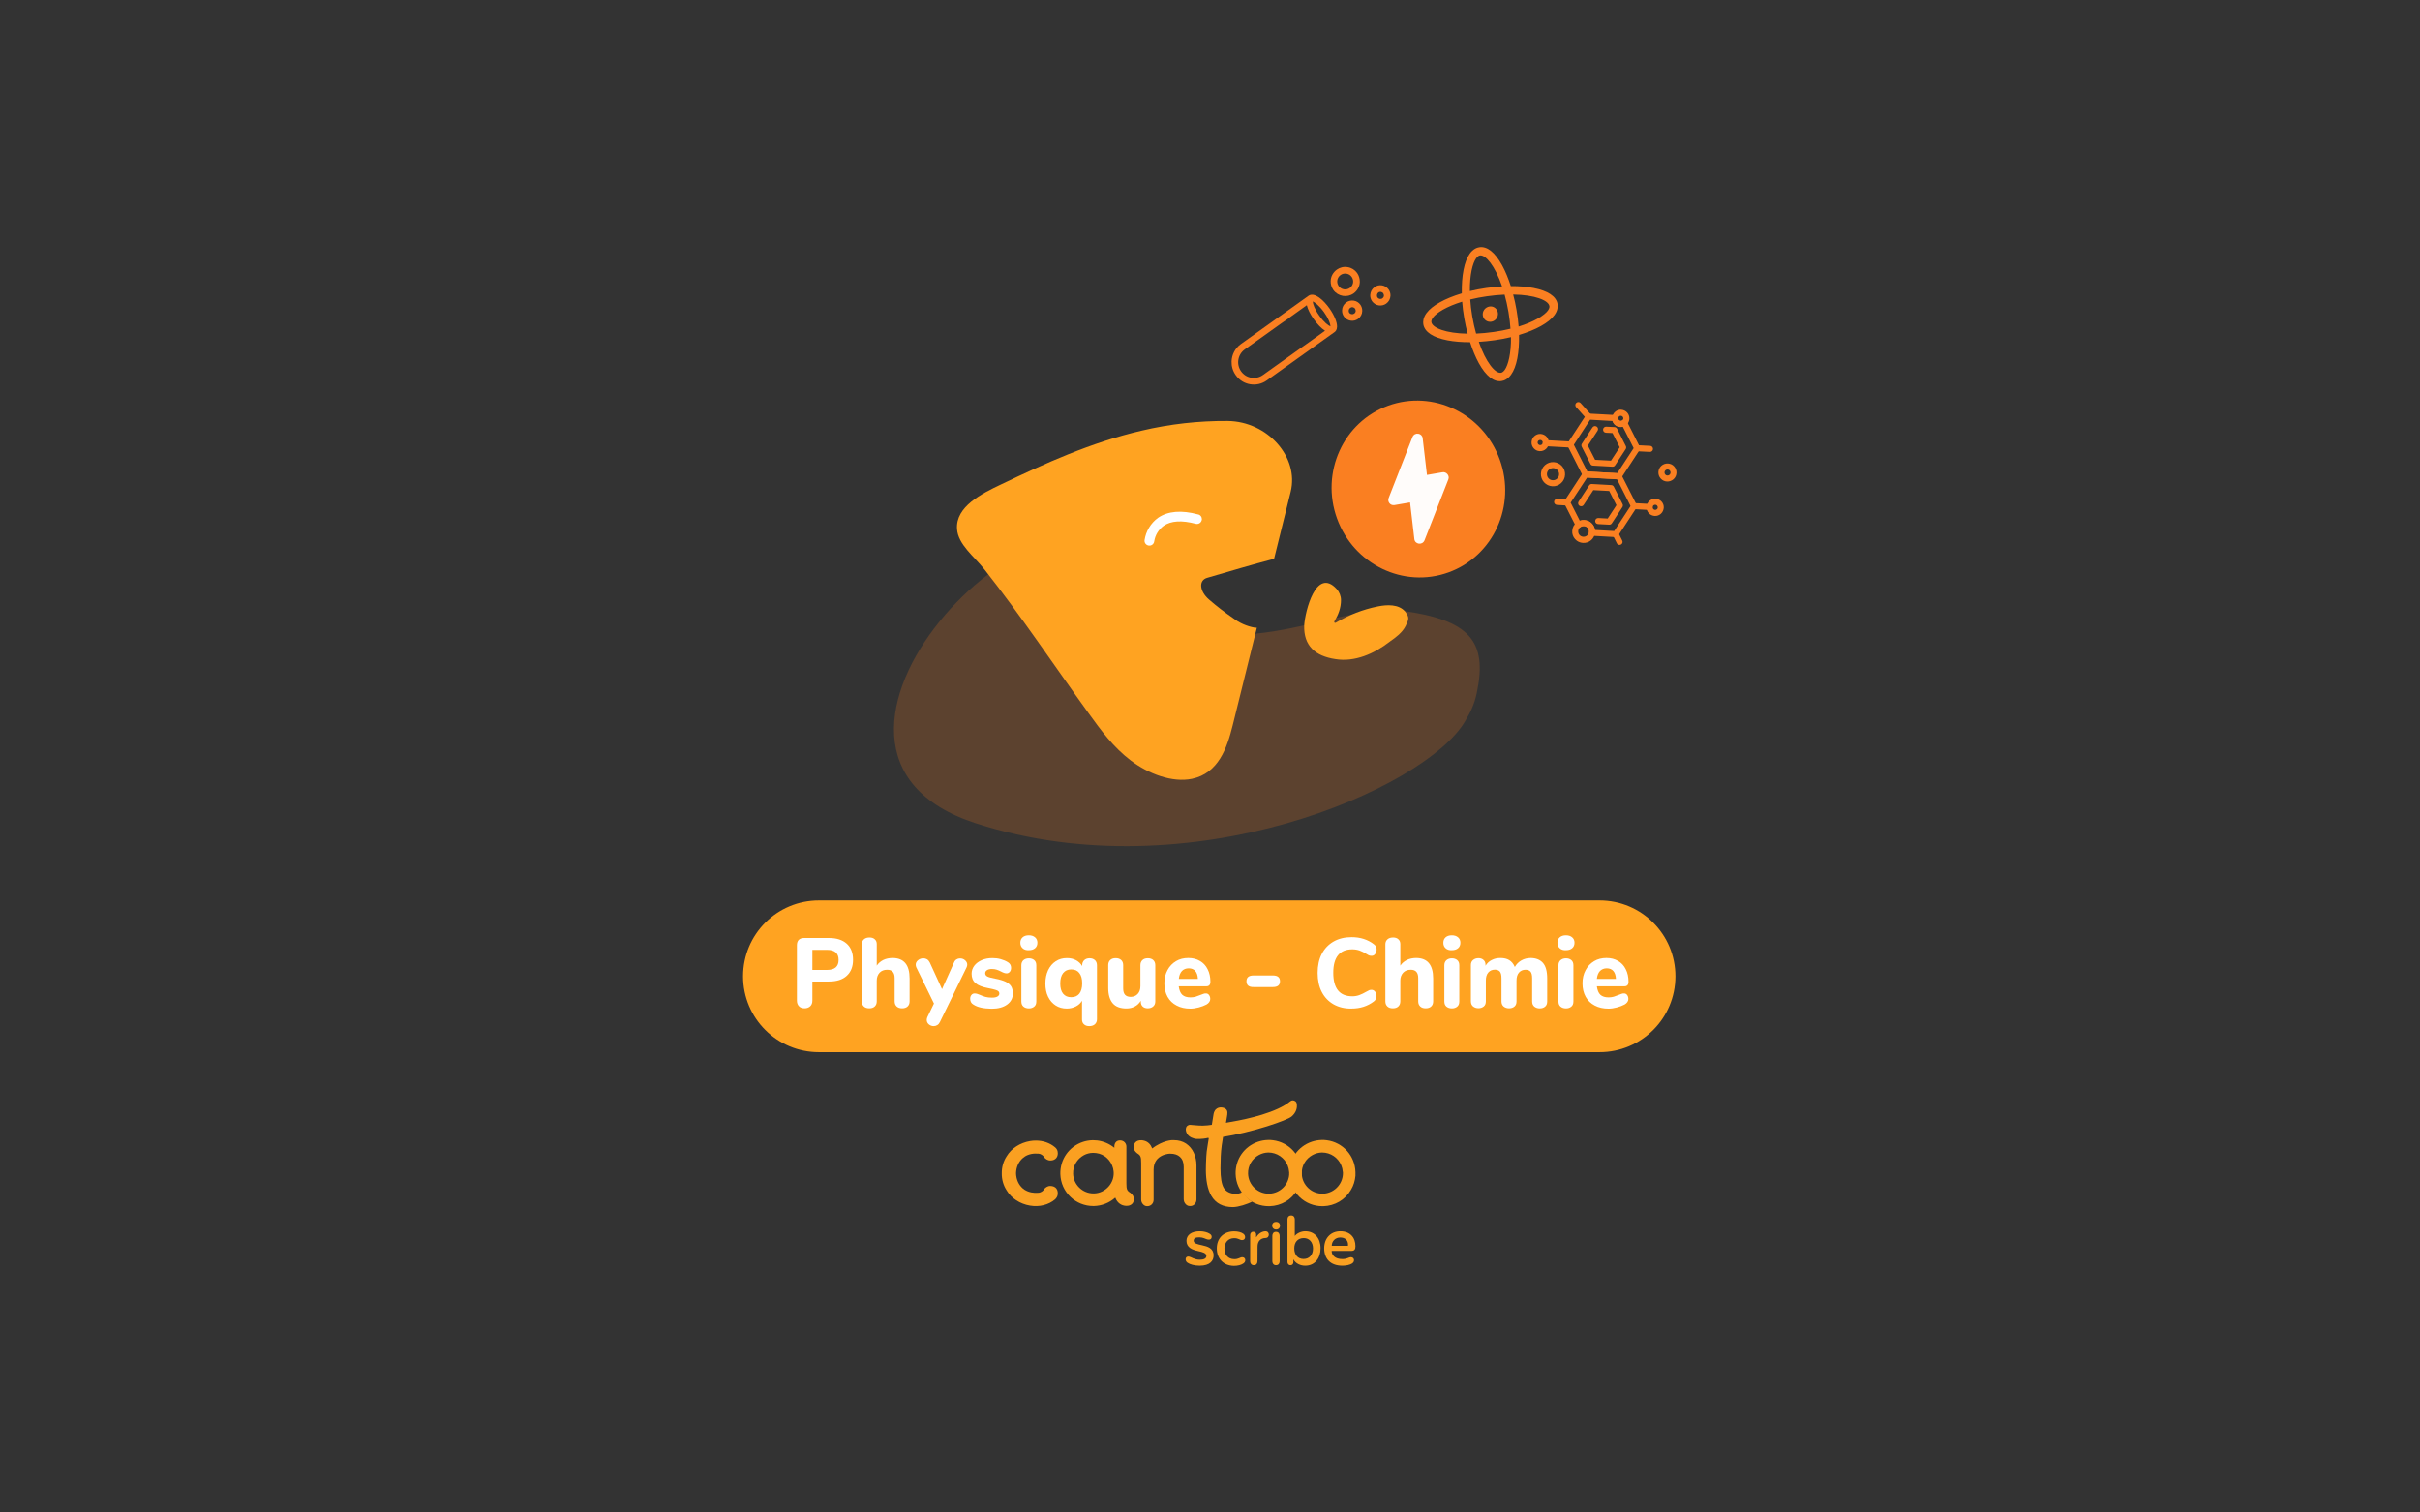 <?xml version="1.0" encoding="utf-8"?>
<!-- Generator: Adobe Illustrator 24.2.0, SVG Export Plug-In . SVG Version: 6.00 Build 0)  -->
<svg version="1.1" id="Layer_1" xmlns="http://www.w3.org/2000/svg" xmlns:xlink="http://www.w3.org/1999/xlink" x="0px" y="0px"
	 viewBox="0 0 2880 1800" style="enable-background:new 0 0 2880 1800;" xml:space="preserve">
<rect x="0" y="0" width="2880" height="1800" fill="#333333" stroke="none"/>
<style type="text/css">
	.st0{opacity:0.2;fill:#FF8121;enable-background:new    ;}
	.st1{fill:#FFA321;}
	.st2{fill:#FFFFFF;}
	.st3{opacity:0.974;enable-background:new    ;}
	.st4{fill:#FF8121;}
	.st5{opacity:0.974;fill:#FF8121;enable-background:new    ;}
	.st6{opacity:0.974;fill:#FFFFFF;enable-background:new    ;}
</style>
<g>
	<path id="Tracé_191_12_" class="st0" d="M1743.4,858.7c6.2-10.5,11-19.4,14.1-34.1c13.1-61.6-8.8-86.8-88.5-97.7
		c-88.3-12.2-243,98.8-328.4-50.5S892.3,893.2,1161.9,980C1416.6,1062,1696.3,938.5,1743.4,858.7z"/>
	<path class="st1" d="M1903.6,1252.2h-929c-49.9,0-90.3-40.4-90.3-90.3v0c0-49.9,40.4-90.3,90.3-90.3h929
		c49.9,0,90.3,40.4,90.3,90.3v0C1993.9,1211.8,1953.5,1252.2,1903.6,1252.2z"/>
	<g>
		<g>
			<path class="st2" d="M950.9,1197.6c-1.6-1.6-2.5-3.9-2.5-6.7v-66c0-2.7,0.7-4.9,2.2-6.4c1.5-1.5,3.6-2.2,6.4-2.2h29.6
				c9,0,16.1,2.3,21.1,6.8s7.5,10.9,7.5,19.1c0,8.2-2.5,14.5-7.5,19.1s-12.1,6.8-21.1,6.8h-19.8v22.7c0,2.8-0.8,5.1-2.5,6.7
				s-3.9,2.5-6.7,2.5S952.5,1199.3,950.9,1197.6z M998,1142.4c0-8-4.6-12-13.8-12h-17.4v23.9h17.4
				C993.4,1154.3,998,1150.3,998,1142.4z"/>
			<path class="st2" d="M1082.5,1164.5v27.2c0,2.6-0.8,4.6-2.4,6.1c-1.6,1.5-3.8,2.2-6.5,2.2c-2.7,0-4.9-0.7-6.5-2.2
				c-1.6-1.5-2.4-3.5-2.4-6.1v-27.4c0-3.5-0.7-6-2.2-7.7c-1.5-1.7-3.7-2.5-6.8-2.5c-3.7,0-6.7,1.2-8.9,3.5c-2.2,2.4-3.4,5.5-3.4,9.4
				v24.7c0,2.6-0.8,4.6-2.4,6.1c-1.6,1.5-3.7,2.2-6.5,2.2c-2.8,0-4.9-0.7-6.5-2.2c-1.6-1.5-2.4-3.5-2.4-6.1v-67.9
				c0-2.4,0.8-4.4,2.5-5.9c1.7-1.5,3.9-2.2,6.7-2.2c2.6,0,4.7,0.7,6.2,2.1c1.6,1.4,2.4,3.3,2.4,5.7v25.7c2-3,4.7-5.2,7.9-6.8
				c3.2-1.5,6.9-2.3,11-2.3C1075.8,1140.2,1082.5,1148.3,1082.5,1164.5z"/>
			<path class="st2" d="M1138.3,1141.8c1.3-0.8,2.7-1.2,4.2-1.2c2.3,0,4.3,0.7,6,2.2c1.7,1.5,2.6,3.2,2.6,5.2c0,1.1-0.3,2.2-0.8,3.3
				l-31.7,65c-0.8,1.6-1.8,2.9-3.2,3.7c-1.3,0.8-2.7,1.2-4.2,1.2c-2.2,0-4.1-0.7-5.8-2.1c-1.6-1.4-2.5-3.1-2.5-5.2
				c0-1.3,0.3-2.4,0.8-3.5l7.8-16.1l-21-43c-0.5-1.1-0.7-2.2-0.7-3.2c0-2.1,0.9-3.9,2.8-5.4c1.8-1.5,3.9-2.2,6.3-2.2
				c1.6,0,3,0.4,4.4,1.2c1.3,0.8,2.4,2.1,3.2,3.7l14.6,31.8l14.3-31.8C1136,1143.8,1137,1142.6,1138.3,1141.8z"/>
			<path class="st2" d="M1167.5,1199.2c-3.5-0.8-6.6-2-9.3-3.8c-1.2-0.7-2.1-1.6-2.7-2.8c-0.6-1.2-0.9-2.5-0.9-4
				c0-1.8,0.5-3.3,1.5-4.5c1-1.2,2.3-1.8,3.8-1.8c1,0,2,0.2,3.1,0.5c1,0.4,2.1,0.8,3.2,1.2c2.2,1,4.4,1.8,6.5,2.4
				c2.1,0.6,4.8,0.9,7.9,0.9c2.7,0,4.9-0.4,6.4-1.3c1.5-0.9,2.3-2,2.3-3.5c0-1.1-0.3-2-1-2.7c-0.7-0.7-1.9-1.3-3.7-1.8
				c-1.8-0.6-4.7-1.2-8.6-2c-7-1.3-12-3.3-15.1-6c-3.1-2.7-4.6-6.4-4.6-11.2c0-3.5,1.1-6.7,3.2-9.5s5.1-5,8.9-6.7
				c3.8-1.6,8-2.4,12.7-2.4c3.4,0,6.7,0.4,9.9,1.3c3.2,0.9,6.1,2.1,8.6,3.7c2.4,1.5,3.7,3.7,3.7,6.6c0,1.9-0.5,3.5-1.5,4.7
				s-2.3,1.9-3.8,1.9c-1.8,0-4-0.7-6.5-2.1c-2-1-3.8-1.8-5.4-2.3c-1.6-0.5-3.5-0.8-5.7-0.8c-2.4,0-4.4,0.5-5.8,1.4
				c-1.4,0.9-2.1,2.1-2.1,3.7c0,1.6,0.8,2.9,2.5,3.8c1.6,0.9,4.8,1.7,9.5,2.6c5.3,1,9.4,2.3,12.4,3.7c3,1.5,5.1,3.3,6.5,5.5
				c1.3,2.2,2,5,2,8.4c0,5.6-2.3,10-6.9,13.3s-10.7,4.9-18.4,4.9C1175.2,1200.4,1171.1,1200,1167.5,1199.2z"/>
			<path class="st2" d="M1217,1128.5c-1.8-1.6-2.7-3.8-2.7-6.5c0-2.7,0.9-4.9,2.7-6.5c1.8-1.6,4.3-2.4,7.4-2.4
				c3.1,0,5.5,0.8,7.4,2.4c1.9,1.6,2.8,3.8,2.8,6.4c0,2.8-0.9,4.9-2.7,6.5c-1.8,1.6-4.3,2.4-7.4,2.4
				C1221.3,1131,1218.8,1130.2,1217,1128.5z M1218,1198c-1.7-1.4-2.5-3.5-2.5-6.2v-43c0-2.7,0.9-4.8,2.6-6.2
				c1.7-1.4,3.8-2.1,6.4-2.1c2.5,0,4.6,0.7,6.3,2.1c1.7,1.4,2.5,3.5,2.5,6.2v43c0,2.8-0.8,4.8-2.5,6.2c-1.7,1.4-3.8,2.1-6.3,2.1
				C1221.8,1200.1,1219.7,1199.4,1218,1198z"/>
			<path class="st2" d="M1303.1,1142.7c1.6,1.5,2.4,3.6,2.4,6.1v64.3c0,2.4-0.9,4.4-2.5,5.9c-1.7,1.5-3.9,2.2-6.7,2.2
				c-2.6,0-4.7-0.7-6.2-2.1c-1.6-1.4-2.4-3.3-2.4-5.7V1191c-1.7,2.9-4.2,5.2-7.4,6.8c-3.2,1.6-6.7,2.5-10.7,2.5
				c-5,0-9.5-1.2-13.3-3.7c-3.8-2.4-6.8-5.9-9-10.4s-3.2-9.8-3.2-15.7c0-6,1.1-11.2,3.2-15.8c2.2-4.6,5.2-8.2,9.1-10.7
				c3.9-2.6,8.3-3.8,13.3-3.8c4,0,7.6,0.8,10.8,2.5c3.2,1.7,5.6,4,7.4,7v-0.9c0-2.5,0.8-4.5,2.4-6.1c1.6-1.5,3.8-2.3,6.4-2.3
				S1301.5,1141.2,1303.1,1142.7z M1284.5,1182.6c2.2-2.8,3.4-6.9,3.4-12.3c0-5.3-1.1-9.4-3.4-12.3c-2.2-2.9-5.4-4.3-9.6-4.3
				s-7.4,1.5-9.7,4.4c-2.3,2.9-3.4,7.1-3.4,12.4c0,5.3,1.1,9.3,3.4,12.1c2.3,2.8,5.5,4.2,9.7,4.2S1282.2,1185.4,1284.5,1182.6z"/>
			<path class="st2" d="M1372.5,1142.6c1.6,1.5,2.4,3.5,2.4,6.1v43.2c0,2.4-0.8,4.4-2.5,5.9c-1.7,1.5-3.9,2.2-6.5,2.2
				c-2.5,0-4.5-0.7-6-2.1c-1.5-1.4-2.2-3.3-2.2-5.7v-1.2c-1.8,3-4.2,5.3-7.1,6.8c-2.9,1.6-6.3,2.4-10,2.4c-7.3,0-12.8-2-16.3-6.1
				s-5.4-10.2-5.4-18.3v-27.2c0-2.6,0.8-4.6,2.4-6.1c1.6-1.5,3.8-2.2,6.5-2.2c2.8,0,4.9,0.8,6.5,2.2c1.6,1.5,2.4,3.5,2.4,6.1v27.6
				c0,3.5,0.7,6,2.2,7.7c1.5,1.6,3.7,2.5,6.7,2.5c3.4,0,6.3-1.2,8.4-3.5c2.2-2.4,3.2-5.5,3.2-9.3v-24.9c0-2.6,0.8-4.6,2.4-6.1
				c1.6-1.5,3.7-2.2,6.5-2.2C1368.7,1140.4,1370.9,1141.1,1372.5,1142.6z"/>
			<path class="st2" d="M1438.8,1184.1c1,1.3,1.5,2.9,1.5,4.8c0,1.3-0.4,2.6-1.2,3.7c-0.8,1.1-1.9,2.1-3.3,2.9
				c-2.7,1.4-5.8,2.6-9.3,3.5c-3.5,0.9-6.8,1.4-9.8,1.4c-6.3,0-11.8-1.2-16.4-3.7c-4.7-2.4-8.3-5.9-10.8-10.4
				c-2.5-4.5-3.8-9.8-3.8-16c0-5.9,1.2-11.1,3.7-15.7c2.4-4.6,5.8-8.1,10.1-10.7c4.3-2.6,9.2-3.8,14.7-3.8c5.3,0,9.9,1.2,13.8,3.5
				c4,2.3,7.1,5.6,9.2,9.9c2.2,4.3,3.3,9.3,3.3,15c0,1.7-0.4,3-1.2,3.9c-0.8,0.9-2,1.4-3.5,1.4h-33c0.6,4.6,2,8,4.2,10.1
				c2.3,2.1,5.5,3.1,9.8,3.1c2.3,0,4.3-0.3,6.1-0.8c1.8-0.6,3.8-1.3,6-2.2c1.1-0.5,2.2-0.9,3.2-1.2c1-0.4,1.9-0.5,2.7-0.5
				C1436.6,1182.2,1437.8,1182.8,1438.8,1184.1z M1406.6,1155.6c-2,2.2-3.3,5.3-3.7,9.4h22.7c-0.2-4.2-1.3-7.3-3.1-9.4
				c-1.8-2.1-4.5-3.2-7.8-3.2S1408.6,1153.5,1406.6,1155.6z"/>
			<path class="st2" d="M1483.4,1167.8c0-4.6,2.8-6.9,8.4-6.9h23.1c5.6,0,8.4,2.3,8.4,6.9s-2.8,6.9-8.4,6.9h-23.1
				C1486.2,1174.8,1483.4,1172.5,1483.4,1167.8z"/>
			<path class="st2" d="M1587.1,1195.3c-6.1-3.5-10.8-8.4-14.1-14.8c-3.3-6.4-4.9-14-4.9-22.6c0-8.6,1.6-16.2,4.9-22.6
				s8-11.3,14.1-14.8c6.1-3.5,13.3-5.2,21.4-5.2c10.3,0,19.2,2.8,26.6,8.5c1.2,0.9,2,1.9,2.5,2.8c0.5,0.9,0.7,2.1,0.7,3.5
				c0,2-0.6,3.8-1.7,5.2c-1.1,1.5-2.5,2.2-4.2,2.2c-1.1,0-2.1-0.1-2.9-0.4c-0.8-0.3-1.8-0.8-2.8-1.5c-3.2-2-6.1-3.5-8.7-4.4
				s-5.5-1.4-8.6-1.4c-7.5,0-13.2,2.3-17,7c-3.8,4.7-5.7,11.6-5.7,20.9c0,18.7,7.6,28,22.7,28c2.9,0,5.7-0.5,8.2-1.4
				c2.6-0.9,5.6-2.4,9.1-4.4c1.2-0.7,2.1-1.2,2.9-1.5c0.8-0.3,1.7-0.4,2.7-0.4c1.6,0,3,0.7,4.2,2.2c1.1,1.5,1.7,3.2,1.7,5.2
				c0,1.4-0.3,2.6-0.8,3.6c-0.5,1-1.3,1.9-2.4,2.8c-7.5,5.7-16.3,8.5-26.6,8.5C1600.4,1200.5,1593.2,1198.7,1587.1,1195.3z"/>
			<path class="st2" d="M1705.6,1164.5v27.2c0,2.6-0.8,4.6-2.4,6.1c-1.6,1.5-3.8,2.2-6.5,2.2c-2.8,0-4.9-0.7-6.5-2.2
				c-1.6-1.5-2.4-3.5-2.4-6.1v-27.4c0-3.5-0.7-6-2.2-7.7c-1.5-1.7-3.7-2.5-6.8-2.5c-3.7,0-6.7,1.2-8.9,3.5c-2.2,2.4-3.4,5.5-3.4,9.4
				v24.7c0,2.6-0.8,4.6-2.4,6.1c-1.6,1.5-3.7,2.2-6.5,2.2c-2.8,0-4.9-0.7-6.5-2.2c-1.6-1.5-2.4-3.5-2.4-6.1v-67.9
				c0-2.4,0.8-4.4,2.5-5.9c1.7-1.5,3.9-2.2,6.7-2.2c2.6,0,4.7,0.7,6.2,2.1c1.6,1.4,2.4,3.3,2.4,5.7v25.7c2-3,4.7-5.2,7.9-6.8
				c3.2-1.5,6.9-2.3,11-2.3C1698.9,1140.2,1705.6,1148.3,1705.6,1164.5z"/>
			<path class="st2" d="M1720.4,1128.5c-1.8-1.6-2.7-3.8-2.7-6.5c0-2.7,0.9-4.9,2.7-6.5c1.8-1.6,4.3-2.4,7.4-2.4
				c3.1,0,5.5,0.8,7.4,2.4c1.9,1.6,2.8,3.8,2.8,6.4c0,2.8-0.9,4.9-2.7,6.5c-1.8,1.6-4.3,2.4-7.4,2.4
				C1724.7,1131,1722.3,1130.2,1720.4,1128.5z M1721.4,1198c-1.7-1.4-2.5-3.5-2.5-6.2v-43c0-2.7,0.9-4.8,2.6-6.2
				c1.7-1.4,3.8-2.1,6.4-2.1c2.5,0,4.6,0.7,6.3,2.1c1.7,1.4,2.5,3.5,2.5,6.2v43c0,2.8-0.8,4.8-2.5,6.2c-1.7,1.4-3.8,2.1-6.3,2.1
				C1725.3,1200.1,1723.1,1199.4,1721.4,1198z"/>
			<path class="st2" d="M1836.2,1145.9c3.4,3.8,5.1,10,5.1,18.7v27.2c0,2.8-0.8,4.8-2.5,6.2c-1.6,1.4-3.8,2.1-6.4,2.1
				c-2.5,0-4.6-0.7-6.4-2.1c-1.7-1.4-2.6-3.5-2.6-6.2v-27.4c0-3.8-0.6-6.4-1.9-8c-1.3-1.5-3.3-2.3-5.9-2.3c-3.3,0-5.9,1.1-7.9,3.4
				c-2,2.3-2.9,5.5-2.9,9.5v24.7c0,2.8-0.8,4.8-2.5,6.2c-1.6,1.4-3.8,2.1-6.4,2.1c-2.5,0-4.6-0.7-6.4-2.1c-1.7-1.4-2.6-3.5-2.6-6.2
				v-27.4c0-3.8-0.6-6.4-1.9-8c-1.3-1.5-3.3-2.3-5.9-2.3c-3.3,0-5.9,1.1-7.9,3.4c-2,2.3-2.9,5.5-2.9,9.5v24.7c0,2.8-0.8,4.8-2.5,6.2
				c-1.7,1.4-3.8,2.1-6.3,2.1c-2.5,0-4.6-0.7-6.4-2.1c-1.7-1.4-2.6-3.5-2.6-6.2v-43.2c0-2.6,0.9-4.6,2.7-6c1.8-1.4,3.9-2.1,6.4-2.1
				c2.4,0,4.3,0.7,5.9,2.1c1.6,1.4,2.4,3.3,2.4,5.7v1.2c1.9-3,4.3-5.3,7.4-6.8c3-1.6,6.5-2.4,10.3-2.4c4.2,0,7.7,0.8,10.5,2.5
				s5.1,4.4,6.7,8.2c1.8-3.3,4.4-5.9,7.7-7.8c3.3-1.9,7.1-2.9,11.4-2.9C1827.9,1140.2,1832.8,1142.1,1836.2,1145.9z"/>
			<path class="st2" d="M1856.2,1128.5c-1.8-1.6-2.7-3.8-2.7-6.5c0-2.7,0.9-4.9,2.7-6.5c1.8-1.6,4.3-2.4,7.4-2.4
				c3.1,0,5.5,0.8,7.4,2.4c1.9,1.6,2.8,3.8,2.8,6.4c0,2.8-0.9,4.9-2.7,6.5c-1.8,1.6-4.3,2.4-7.4,2.4
				C1860.5,1131,1858,1130.2,1856.2,1128.5z M1857.2,1198c-1.7-1.4-2.5-3.5-2.5-6.2v-43c0-2.7,0.9-4.8,2.6-6.2
				c1.7-1.4,3.8-2.1,6.4-2.1c2.5,0,4.6,0.7,6.3,2.1c1.7,1.4,2.5,3.5,2.5,6.2v43c0,2.8-0.8,4.8-2.5,6.2c-1.7,1.4-3.8,2.1-6.3,2.1
				C1861,1200.1,1858.9,1199.4,1857.2,1198z"/>
			<path class="st2" d="M1936.4,1184.1c1,1.3,1.5,2.9,1.5,4.8c0,1.3-0.4,2.6-1.2,3.7c-0.8,1.1-1.9,2.1-3.3,2.9
				c-2.7,1.4-5.8,2.6-9.3,3.5c-3.5,0.9-6.8,1.4-9.8,1.4c-6.3,0-11.8-1.2-16.4-3.7c-4.7-2.4-8.3-5.9-10.8-10.4
				c-2.5-4.5-3.8-9.8-3.8-16c0-5.9,1.2-11.1,3.7-15.7c2.4-4.6,5.8-8.1,10.1-10.7c4.3-2.6,9.2-3.8,14.7-3.8c5.3,0,9.9,1.2,13.8,3.5
				c4,2.3,7.1,5.6,9.2,9.9c2.2,4.3,3.3,9.3,3.3,15c0,1.7-0.4,3-1.2,3.9c-0.8,0.9-2,1.4-3.5,1.4h-33c0.6,4.6,2,8,4.2,10.1
				c2.3,2.1,5.5,3.1,9.8,3.1c2.3,0,4.3-0.3,6.1-0.8c1.8-0.6,3.8-1.3,6-2.2c1.1-0.5,2.2-0.9,3.2-1.2c1-0.4,1.9-0.5,2.7-0.5
				C1934.1,1182.2,1935.4,1182.8,1936.4,1184.1z M1904.1,1155.6c-2,2.2-3.3,5.3-3.7,9.4h22.7c-0.2-4.2-1.3-7.3-3.1-9.4
				c-1.8-2.1-4.5-3.2-7.8-3.2C1908.9,1152.4,1906.2,1153.5,1904.1,1155.6z"/>
		</g>
	</g>
	<g class="st3">
		<path class="st1" d="M1549.2,1395c-0.5-19.5-14.9-35.5-34.2-38c-2.1-0.3-4.2-0.4-6.2-0.3c-3.9,0.1-7.7,0.8-11.4,2
			c-16.6,5.5-27.4,21-26.9,38.5c0.3,10.5,4.7,20.3,12.3,27.5c7.4,7,16.9,10.8,27.1,10.8c0.4,0,0.7,0,1.1,0
			c13.7-0.4,26-7.6,32.9-19.5c3.1-5.2,4.8-10.9,5.3-16.8C1549.2,1397.8,1549.3,1396.4,1549.2,1395 M1534.3,1395.4
			c0.2,6-1.9,11.8-5.7,16.4c-4.5,5.4-11.1,8.6-18.1,8.8c-13.4,0.4-24.8-10.3-25.2-23.8c-0.3-9.3,4.7-17.9,13-22.3
			c3.4-1.8,7-2.8,10.8-2.9c0.2,0,0.4,0,0.6,0c2.4,0,4.8,0.4,7.1,1.1c9.5,2.9,16.5,11.5,17.3,21.4l0,0.4
			C1534.3,1394.7,1534.3,1395.1,1534.3,1395.4"/>
		<path class="st1" d="M1613.1,1395c-0.5-19.5-14.9-35.5-34.2-38c-2.1-0.3-4.2-0.4-6.2-0.3c-3.9,0.1-7.7,0.8-11.4,2
			c-16.6,5.5-27.4,21-26.9,38.5c0.3,10.5,4.7,20.3,12.3,27.5c7.4,7,16.9,10.8,27.1,10.8c0.4,0,0.7,0,1.1,0
			c13.7-0.4,26-7.6,32.9-19.5c3.1-5.2,4.8-10.9,5.3-16.8C1613.1,1397.8,1613.2,1396.4,1613.1,1395 M1598.2,1395.4
			c0.2,6-1.9,11.8-5.7,16.4c-4.5,5.4-11.1,8.6-18.1,8.8c-13.4,0.4-24.8-10.3-25.2-23.8c-0.3-9.3,4.7-17.9,13-22.3
			c3.4-1.8,7-2.8,10.8-2.9c0.2,0,0.4,0,0.6,0c2.4,0,4.8,0.4,7.1,1.1c9.5,2.9,16.5,11.5,17.3,21.4l0,0.4
			C1598.2,1394.7,1598.2,1395.1,1598.2,1395.4"/>
		<path class="st1" d="M1258.6,1422.4c0.6-3.1,0.1-6-1.5-8c-1.5-1.9-4-2.9-7-3h0c0,0-0.1,0-0.1,0c-3.3,0-6.4,1.9-8.3,5.1
			c-0.5,0.9-3,2.7-5.5,3c-6.4,0.6-12-0.6-16.6-3.4l-0.2-0.1l0,0c-5.5-3.6-9.1-9.7-10-16.7c-0.1-0.7-0.1-1.4-0.2-2.1l0-0.3
			c0-0.2,0-0.4,0-0.6c0-0.2,0-0.4,0-0.6l0-0.3c0-0.7,0.1-1.4,0.2-2.1c0.9-7,4.5-13.1,10-16.7l0,0l0.2-0.2c4.6-2.9,10.2-4,16.6-3.4
			c2.4,0.2,4.9,2.1,5.5,3c1.9,3.2,5,5.1,8.3,5.1h0.1c3.1,0,5.5-1.1,7-3c1.6-2,2.2-4.9,1.5-8c-0.4-1.7-1.4-3.4-3-4.7
			c-6.1-5.2-14.2-8-22.9-8c-2.3,0-4.6,0.2-6.9,0.6c-11.8,2-22.2,8.7-27.8,18.1c-3.9,6-5.9,13-5.8,20.3c-0.1,7.3,1.9,14.3,5.8,20.3
			c5.6,9.4,15.9,16.1,27.8,18.1c11.2,1.9,22.1-0.9,29.8-7.4C1257.2,1425.8,1258.2,1424.2,1258.6,1422.4"/>
		<path class="st1" d="M1340.1,1435.1c3.1,0.1,5.5-0.7,7.1-2.3c1.5-1.4,2.2-3.5,2.2-5.9c0-2.8-1.3-5.1-4.1-7.3
			c-4.1-2.5-4.8-4.1-4.8-11.5v-43.6c0-3.5-2.7-7.3-7.6-7.3c-4.9,0-6.7,3.8-6.7,7.3v1.5l-0.4-0.3c-5.6-4.5-12.4-7.4-19.6-8.4
			c-1.7-0.2-3.4-0.3-5.1-0.3c-0.4,0-0.7,0-1.1,0c-3.9,0.1-7.7,0.8-11.3,2c-16.5,5.5-27.2,20.8-26.8,38.2
			c0.3,10.5,4.6,20.2,12.2,27.4c7.3,6.9,16.9,10.7,26.9,10.7c0.4,0,0.7,0,1.1,0c9.2-0.3,18-3.7,24.9-9.8l0.3-0.2l0.1,0.3
			C1329.7,1431.4,1334.2,1434.8,1340.1,1435.1 M1319.7,1411.7c-4.5,5.3-11,8.5-17.8,8.6c-0.2,0-0.4,0-0.6,0
			c-13,0-23.8-10.4-24.2-23.5c-0.3-9.2,4.7-17.6,12.8-22c3.3-1.8,6.9-2.7,10.7-2.8c0.2,0,0.4,0,0.6,0c2.3,0,4.7,0.4,7,1
			c9.4,2.8,16.2,11.3,17.1,21.1l0,0.4c0,0.3,0.1,0.7,0.1,1C1325.6,1401.4,1323.6,1407.1,1319.7,1411.7"/>
		<path class="st1" d="M1372.9,1392l0,25.1v10.8v0.1c0,3.9-3,7.5-7.6,7.5c-1.9,0-3.5-0.7-4.8-2.1c-1.6-1.6-2.4-3.6-2.4-5.9l0-0.5
			l0.1-0.1l-0.1,0v-5.1v-11V1384l0,0c0-7.3-0.7-9-4.8-11.5c-2.8-2.2-4.1-4.5-4.1-7.3c0-2.4,0.8-4.4,2.2-5.9c1.6-1.6,4-2.4,7.1-2.3
			c1.3,0.1,2.6,0.3,3.8,0.7c4.1,1.3,7.1,4.3,8.8,8.8l0.1,0.3l0.3-0.2c0,0,0.9-0.7,1.9-1.4c0.6-0.5,1.3-0.9,1.9-1.3c0,0,0,0,0,0
			c0.3-0.2,0.6-0.4,0.8-0.5l-0.1,0.1c12.5-7.6,21-6.6,21-6.6c5.5,0,10.4,1.4,14.4,4c4,2.7,7.2,6.4,9.3,11c2.1,4.6,3.2,9.6,3.2,15.1
			v28.2h0l0,1.4h0v4.7v6.2v0.1c0,0.5-0.1,1.1-0.2,1.6c-0.6,3.3-3.4,6.2-7.4,6.1c0,0-0.1,0-0.1,0c0,0-0.1,0-0.1,0c-2,0-3.6-0.7-5-2.2
			c-1.6-1.7-2.4-3.7-2.4-6.1l0-1.4l0,0v0l0,0v-4v-11.3l0,0v-12v-9.7c0-10.7-6.6-15.6-15.8-15.6
			C1393,1372.8,1372.9,1373.1,1372.9,1392"/>
		<path class="st1" d="M1543.1,1313c-0.2-0.9-0.6-1.6-1.3-2.2c-1.9-1.6-4.4-1.7-6.2-0.2c-16.1,13.4-50.3,21-69.2,24.3l-7.4,1.3
			l1.3-7.8c0.5-3,1-6.4-1.3-8.4c-1.1-1-2.7-1.7-4.4-1.9l-0.4-0.1c-2.7-0.4-5.4,0.4-7.4,2.4c-1.2,1.2-2.2,3.6-2.5,5.2l-2.1,13
			l-0.5,0.1c-3,0.4-4.7,0.6-4.7,0.6c-7.2,0.7-12.7,0.1-16.8-0.3c-2.8-0.3-4.8-0.5-5.7,0c-1.9,0.9-2.4,1.5-3,3.2
			c-0.6,1.9-0.3,4.2,1,6.7c2.6,4.7,8,6.1,10.9,6.5c0.1,0,6.7,0.6,14.2-1.2c0.1,0,0.1,0,0.2,0c0.2,0,0.4,0.1,0.5,0.2
			c0.2,0.2,0.3,0.4,0.2,0.7l-0.9,5.4l-1.5,9.9l-0.5,6.1c-0.3,4.8-0.5,11.4-0.5,15.8c0,6,0.5,11.5,1.4,16.4
			c1.1,5.7,2.8,10.6,5.1,14.5c5.2,8.9,13.9,13.4,25.6,13.4c6.3,0,17.5-3.5,23-6.6c-0.4-0.3-0.9-0.5-1.4-0.7c-0.7-0.3-1.2-1-1.7-1.4
			c-2.5-2.1-6.8-5.9-8.2-9.9c-2.3,2.7-7.6,2.8-8.2,2.8c-6.3,0-11.6-2.6-14.2-6.9c-2.7-4.5-4-12.3-4-23.3c0-3.1,0.1-9.1,0.3-14.2
			c0.3-8.4,1.9-19,2.7-23.2l0-0.2l0.2,0c15.3-2.4,34.2-6.9,52-12.5c15.2-4.8,26.9-9.4,29.6-11.9
			C1542.2,1324.3,1544.3,1318.7,1543.1,1313"/>
		<g>
			<path class="st1" d="M1413.2,1502.7c-1.5-1.1-2.2-2.4-2.2-4.1c0-2,1.3-3.3,3.5-3.2c3.6,0.6,6.9,3.8,13.3,3.8
				c4.9,0,7.9-1.5,7.9-4.5c0-3.5-4.4-4.6-9.8-5.8c-6.8-1.5-13.9-4.1-13.9-12.2c0-6.9,5.9-11.4,15.8-11.4c4.7,0,9.1,1.2,11.7,2.9
				c1.6,0.9,2.5,2.2,2.5,3.6c0,3.1-2.5,3.9-5.2,3.2c-2.1-0.5-5-2.5-9.4-2.5c-4.1,0-6.8,0.8-6.8,4c0,3.4,4.2,4.2,10.1,5.5
				c6.4,1.4,13.6,3.5,13.6,12c0,6.2-4,12.3-16.7,12.3C1421.7,1506.3,1416.1,1504.8,1413.2,1502.7"/>
			<path class="st1" d="M1448.1,1485.8c0-11.9,7.7-20.4,20.7-20.4c4.5,0,8.5,1.1,10.8,2.8c1.3,1,2.2,2.3,2.2,4.1
				c0,1.9-1.3,3.5-3.6,3.5c-2.8,0-4.2-2.3-9.4-2.3c-7.3,0-11.6,5.4-11.6,12.5s4.2,12.5,11.8,12.5c5.2,0,6.7-2.3,9.4-2.3
				c2.3,0,3.6,1.6,3.6,3.5c0,1.7-0.9,3-2.3,3.9c-2.5,1.8-6.6,2.9-11.2,2.9C1455.8,1506.3,1448.1,1497.6,1448.1,1485.8"/>
			<path class="st1" d="M1487.8,1501v-31.2c0-2,1.2-3.9,3.6-3.9s3.5,1.3,3.5,3.1v3.4h0.2c2.1-3.8,6.2-6.9,10.8-7.1
				c2.8,0,4.1,1.9,4.1,4c0,2-1.2,4-4.1,4c-5.6,0.2-9.3,3.8-9.3,10.3l-0.1,17.4c0,2.5-1.3,4.7-4.3,4.7
				C1489.2,1505.7,1487.8,1503.4,1487.8,1501"/>
			<path class="st1" d="M1514.2,1501v-30.3c0-2.5,1.3-4.7,4.3-4.7c3.1,0,4.4,2.2,4.4,4.7v30.3c0,2.5-1.3,4.7-4.4,4.7
				C1515.6,1505.7,1514.2,1503.4,1514.2,1501"/>
			<path class="st1" d="M1539.4,1498.9h-0.2v3.2c0,1.8-1,3.6-3.5,3.6c-2.4,0-3.5-1.9-3.5-3.9v-50.7c0-2.5,1.4-4.6,4.4-4.6
				s4.3,2.2,4.3,4.6v19.6h0.2c2.2-2.9,7.2-5.4,12.3-5.4c11.1,0,18.2,8.3,18.2,20.3c0,11.8-6.9,20.7-18.3,20.7
				C1547.5,1506.3,1541.9,1503.6,1539.4,1498.9 M1562.6,1485.9c0-7.8-4.6-12.5-11-12.5c-6.9,0-11.3,4.6-11.3,12.3
				c0,7.7,4.2,12.6,11.1,12.6C1558.1,1498.3,1562.6,1493.5,1562.6,1485.9"/>
			<path class="st1" d="M1575.9,1485.6c0-12.3,8-20.3,19.2-20.3c11.6,0,18,7.3,18,17.9c0,3.6-1.2,5.5-4.9,5.5h-23.4
				c0,5.1,4,9.7,12.7,9.7c5.9,0,7.5-2.2,10.2-2.2c2.4,0,3.7,1.6,3.7,3.5c0,1.7-0.9,3-2.4,4c-2.5,1.6-6.9,2.6-11.4,2.6
				C1583.4,1506.3,1575.9,1498.1,1575.9,1485.6 M1604.2,1482.7c0.1-0.4,0.1-1.1,0.1-1.4c0-4.8-2.9-8.6-9.3-8.6
				c-5.8,0-10.1,4.4-10.1,9.9H1604.2z"/>
			<path class="st1" d="M1514,1458.6c0-2.8,1.9-4.5,4.7-4.5c2.7,0,4.6,1.7,4.6,4.5c0,2.7-1.8,4.6-4.6,4.6
				C1515.9,1463.2,1514,1461.3,1514,1458.6"/>
		</g>
	</g>
	<g id="Groupe_172" transform="translate(-712.981 -1579.706)">
		<g id="Groupe_114" transform="translate(750.068 1577.298) rotate(13)">
			<path id="Tracé_98" class="st1" d="M1587.3,402.6c-9.6,0.5-19.2-1.4-27.9-5.4c-11.2-4.4-22.1-9.4-32.6-15
				c-13.2-7-17.3-19.3-8-24.6c24.1-13.5,48.2-27.2,72.6-40l1.3-82.1c0.7-42.7-45.8-75.5-92.1-65.3c-33.6,7.5-66.2,19-97.2,34.3
				c-55.7,27.3-102.8,63.5-148.6,100c-19.5,15.5-46.9,37.7-39,63.5c5.4,17.6,27,27,42.9,39.7c55.3,44.4,106.4,92.7,159.2,138.8
				c18.5,16.2,37.6,32.7,61.5,43.4c23.9,10.7,54,14.8,75.7,4.8c29.2-13.5,32.4-45.2,32.9-72.8l1.9-119.8
				C1589.1,402.3,1588.2,402.5,1587.3,402.6z"/>
			<g id="Groupe_28" transform="translate(54.445 17.562)">
				<path id="Tracé_100" class="st2" d="M1442.6,273.3c0.1,0.5,0.2,1,0.1,1.5c-0.1,3.2-2.8,5.7-6,5.6c0,0,0,0,0,0
					c-17.2-0.6-29.5,3.1-36.6,10.9c-4.9,5.7-7.3,13-6.8,20.4c0.4,3.2-1.8,6.1-5,6.5c-3.2,0.4-6.1-1.8-6.5-5
					c-0.9-10.8,2.6-21.6,9.7-29.7c9.5-10.4,24.9-15.4,45.6-14.6C1439.8,268.8,1442,270.7,1442.6,273.3z"/>
			</g>
		</g>
	</g>
	<g class="st3">
		<path class="st4" d="M1507.6,452.7l80.6-57.5c0,0,0,0,0,0c1.3-0.9,2.9-2.8,3-6.3c0.2-5.4-3.3-13.8-9.1-22
			c-7.4-10.4-17.5-18.9-24-15.4c-0.2,0.1-0.5,0.2-0.7,0.4c0,0,0,0,0,0c0,0,0,0,0,0l-80.6,57.5c-7,5-10.8,12.7-11.1,20.7
			c-0.2,5.6,1.4,11.4,4.9,16.3C1479,458.5,1495.7,461.2,1507.6,452.7z M1575.7,371.5c5.3,7.4,7.6,13.8,7.7,16.9
			c-2.3-0.8-7.7-4.7-13.4-12.8c-5.3-7.4-7.6-13.8-7.7-16.9C1564.6,359.6,1569.9,363.5,1575.7,371.5z M1547,414.9l-44,31.4
			c-4.1,2.9-9,4-13.9,3.2c-4.9-0.8-9.2-3.5-12.1-7.6c-6-8.4-4-20.1,4.4-26.1l45-32.1l7.1-4.8l-0.4,0.1l22.1-15.8
			c1.2,5,4.2,11,8.5,16.9c4,5.6,8.7,10.6,13.2,13.5l-22.1,15.8L1547,414.9z"/>
		<path class="st4" d="M1611.2,357.8c-3.2-0.5-6.4,0.2-9,2.1c-3.1,2.2-4.9,5.6-5,9.4c-0.1,2.7,0.7,5.2,2.2,7.4
			c3.9,5.4,11.4,6.7,16.8,2.8c3.1-2.2,4.9-5.6,5-9.4c0.1-2.7-0.7-5.2-2.2-7.4C1617.2,360.1,1614.4,358.3,1611.2,357.8z
			 M1609.9,365.6c1.1,0.2,2.1,0.8,2.7,1.7c0.5,0.8,0.8,1.6,0.8,2.6c0,1.3-0.7,2.5-1.8,3.3c-1.9,1.3-4.5,0.9-5.8-1
			c-1.3-1.8-0.8-4.5,1-5.8C1607.7,365.7,1608.8,365.4,1609.9,365.6z"/>
		<path class="st4" d="M1611,349.1c4.4-3.2,7.1-8.1,7.3-13.5c0.1-3.8-1-7.5-3.2-10.7c-2.7-3.8-6.7-6.3-11.3-7
			c-4.6-0.8-9.2,0.3-12.9,3c-4.4,3.2-7.1,8.1-7.3,13.5c-0.1,3.8,1,7.5,3.2,10.7C1592.4,352.8,1603.2,354.7,1611,349.1z
			 M1593.2,340.5c-1.2-1.7-1.8-3.7-1.8-5.8c0.1-3,1.6-5.7,4-7.4c2.1-1.5,4.6-2,7.1-1.6c2.5,0.4,4.7,1.8,6.1,3.8
			c1.2,1.7,1.8,3.7,1.8,5.8c-0.1,3-1.6,5.7-4,7.4C1602.2,345.7,1596.2,344.7,1593.2,340.5z"/>
		<path class="st4" d="M1630.7,351.1c-0.1,2.7,0.7,5.2,2.2,7.4c1.9,2.6,4.7,4.4,7.8,4.9c3.2,0.5,6.4-0.2,9-2.1
			c3.1-2.2,4.9-5.6,5.1-9.4c0.1-2.7-0.7-5.2-2.2-7.4c-3.9-5.4-11.4-6.7-16.8-2.8C1632.7,343.9,1630.9,347.3,1630.7,351.1z
			 M1646.2,349.1c0.5,0.8,0.8,1.7,0.8,2.6c0,1.3-0.7,2.5-1.8,3.3c-0.9,0.7-2,0.9-3.1,0.7c-1.1-0.2-2.1-0.8-2.7-1.7
			c-1.3-1.8-0.8-4.6,1-5.9C1642.2,346.7,1644.9,347.2,1646.2,349.1z"/>
	</g>
	<path id="Tracé_309_2_" class="st1" d="M1590.7,700.9c3.3,3.6,5.2,8.4,5.2,13.3c0,9.3-3.2,17.5-7.9,25.3c-0.6,1.1,0.5,2.2,1.6,1.6
		c15.9-9.3,31.9-15.7,50.1-19.4c11.3-2.3,24.8-2.7,32.4,5.9c5.5,7.2,4.6,9.2,0.7,17.4c-4,7.9-11.7,13.6-18.9,18.6
		c-18.4,14.4-41.7,24.6-64.7,20.8c-23.9-3.6-37.8-15.8-37.1-40C1553.1,727.6,1566.3,674.4,1590.7,700.9z"/>
	<g class="st3">
		<g>
			<path class="st4" d="M1798,340.5c-3-9.3-6.5-17.8-10.4-24.9c-8.5-15.4-17.8-22.7-26.9-21.4c-3,0.4-7.5,2.1-11.5,7.6
				c-6.7,9.2-9.9,26.4-9.5,47.3c-20,6-35.4,14.4-42.1,23.6c-4,5.5-4.2,10.2-3.7,13.3c1.6,9.1,11.5,15.7,28.7,19
				c8,1.5,17.1,2.3,26.9,2.2c3,9.3,6.5,17.8,10.4,24.9c8.5,15.4,17.8,22.7,26.9,21.4c3-0.4,7.5-2.1,11.5-7.6
				c6.7-9.2,9.9-26.4,9.5-47.3c20-6,35.4-14.4,42.1-23.6l0,0c4-5.5,4.2-10.2,3.7-13.3c-1.6-9.1-11.5-15.7-28.7-19
				C1816.9,341.2,1807.7,340.4,1798,340.5z M1756.8,307.3c2.2-3,3.9-3.2,4.5-3.3c6.7-1,17.9,12.3,26.3,36.8
				c-6.1,0.4-12.3,1-18.7,1.9c-6.8,1-13.3,2.2-19.6,3.7C1749.1,327.1,1752.4,313.3,1756.8,307.3z M1797.6,391.2
				c-6.1,1.5-12.7,2.8-19.8,3.8c-7.5,1.1-14.5,1.7-21.1,2c-1.8-6.3-3.3-13.2-4.6-20.6c-1.2-7.1-2-13.8-2.4-20
				c6.1-1.5,12.7-2.8,19.8-3.8c7.5-1.1,14.5-1.7,21.1-2c1.8,6.3,3.3,13.2,4.6,20.6C1796.4,378.3,1797.2,385,1797.6,391.2z
				 M1703.5,383.4c-0.1-0.6-0.4-2.3,1.7-5.3c4.4-6,16.5-13.4,34.9-19.1c0.5,6.4,1.3,13,2.5,19.8c1.1,6.3,2.4,12.4,4,18.3
				C1720.7,396.7,1704.6,390.2,1703.5,383.4z M1790.7,440.3c-2.2,3-3.9,3.2-4.5,3.3c-6.7,1-17.9-12.3-26.3-36.8
				c6.1-0.4,12.3-1,18.7-1.9c6.8-1,13.3-2.2,19.6-3.7C1798.4,420.5,1795,434.3,1790.7,440.3z M1843.9,364.2c0.1,0.6,0.4,2.3-1.7,5.3
				c-4.4,6-16.5,13.4-34.9,19.1c-0.5-6.4-1.3-13-2.5-19.8c-1.1-6.3-2.4-12.4-4-18.3C1826.7,350.9,1842.8,357.4,1843.9,364.2z"/>
			<path class="st4" d="M1766.4,368.5c-3,4.1-2.2,9.9,1.8,12.8c4,2.9,9.7,1.9,12.7-2.2c3-4.1,2.2-9.9-1.8-12.8
				C1775.2,363.4,1769.5,364.4,1766.4,368.5z"/>
		</g>
	</g>
	<g class="st3">
		<g>
			<g>
				<g>
					<path class="st4" d="M1941.8,604.7c-0.6-0.7-1-1.6-0.9-2.6c0.1-2,1.8-3.5,3.8-3.4l18.6,1c2,0.1,3.5,1.8,3.4,3.8
						c-0.1,2-1.8,3.5-3.8,3.4l-18.6-1C1943.3,605.9,1942.5,605.4,1941.8,604.7z"/>
				</g>
				<g>
					<path class="st4" d="M1836.9,529.8c-0.6-0.7-1-1.6-0.9-2.6c0.1-2,1.8-3.5,3.8-3.4l29.3,1.6c2,0.1,3.5,1.8,3.4,3.8
						c-0.1,2-1.8,3.5-3.8,3.4l-29.3-1.6C1838.4,531,1837.5,530.5,1836.9,529.8z"/>
				</g>
				<g>
					<path class="st4" d="M1850.4,599.7c-0.6-0.7-1-1.6-0.9-2.6c0.1-2,1.8-3.5,3.8-3.4l11.9,0.7c2,0.1,3.5,1.8,3.4,3.8
						c-0.1,2-1.8,3.5-3.8,3.4l-11.9-0.7C1851.9,600.8,1851,600.4,1850.4,599.7z"/>
				</g>
				<g>
					<path class="st4" d="M1945.6,535.8c-0.6-0.7-1-1.6-0.9-2.6c0.1-2,1.8-3.5,3.8-3.4l15.3,0.8c2,0.1,3.5,1.8,3.4,3.8
						c-0.1,2-1.8,3.5-3.8,3.4l-15.3-0.8C1947.1,537,1946.3,536.5,1945.6,535.8z"/>
				</g>
				<g>
					<path class="st4" d="M1924.7,647.3c-0.2-0.2-0.4-0.5-0.5-0.8l-4.6-9.2c-0.9-1.8-0.2-3.9,1.6-4.8c1.8-0.9,3.9-0.2,4.8,1.6
						l4.6,9.2c0.9,1.8,0.2,3.9-1.6,4.8C1927.5,648.8,1925.8,648.5,1924.7,647.3z"/>
				</g>
				<g>
					<path class="st4" d="M1887.9,498.1l-12.2-13.6c-1.3-1.5-1.2-3.8,0.3-5.1s3.8-1.2,5.1,0.3l12.2,13.6c1.3,1.5,1.2,3.8-0.3,5.1
						S1889.3,499.6,1887.9,498.1z"/>
				</g>
				<g>
					<path class="st4" d="M1962.1,610.6c-1.8-2-2.8-4.7-2.6-7.4c0.3-5.7,5.2-10,10.8-9.7c2.7,0.2,5.3,1.4,7.1,3.4
						c1.8,2,2.8,4.7,2.6,7.4c-0.2,2.7-1.4,5.3-3.4,7.1c-2,1.8-4.7,2.8-7.4,2.6S1964,612.7,1962.1,610.6z M1972.1,601.7
						c-0.5-0.6-1.3-1-2.1-1c-1.7-0.1-3.2,1.2-3.2,2.9c0,0.8,0.2,1.6,0.8,2.2c0.5,0.6,1.3,1,2.1,1c0.8,0,1.6-0.2,2.2-0.8
						c0.6-0.5,1-1.3,1-2.1C1972.9,603.1,1972.6,602.3,1972.1,601.7z"/>
				</g>
				<g>
					<path class="st4" d="M1875.8,626.9c-0.2-0.2-0.4-0.5-0.5-0.8l-13.5-26.6c-0.6-1.1-0.5-2.5,0.2-3.6l21.8-33.3
						c0.7-1.1,1.9-1.7,3.2-1.6l39.7,2.2c1.3,0.1,2.4,0.8,3,2l18,35.5c0.6,1.1,0.5,2.5-0.2,3.6l-21.8,33.3c-0.7,1.1-1.9,1.7-3.2,1.6
						l-28.3-1.6c-1-0.1-2-0.5-2.6-1.3c-0.6-0.8-0.9-1.8-0.7-2.8c0-0.2,0.1-0.5,0.1-0.7c0.1-1.7-0.5-3.4-1.6-4.6s-2.7-2-4.4-2.1
						c-1.5-0.1-3,0.4-4.3,1.3c-0.8,0.7-1.9,0.9-3,0.7C1877,627.9,1876.3,627.5,1875.8,626.9z M1869.2,598.2l10.9,21.5
						c1.7-0.6,3.5-0.9,5.3-0.8c3.6,0.2,7,1.8,9.4,4.5c1.9,2.1,3,4.6,3.4,7.3l22.8,1.3l19.5-29.8l-16.1-31.8l-35.6-2L1869.2,598.2z"
						/>
				</g>
				<g>
					<path class="st4" d="M1874.5,641.6c-2.4-2.7-3.7-6.2-3.4-9.8c0.2-4,2.1-7.6,5.3-10c2.6-2,5.8-3,9-2.8c3.6,0.2,7,1.8,9.4,4.5
						c2.4,2.7,3.7,6.2,3.5,9.8c0,0.5-0.1,1-0.2,1.4c-1.1,6.9-7.2,11.8-14.2,11.4C1880.2,645.9,1876.9,644.3,1874.5,641.6z
						 M1889.4,628.2c-1.1-1.3-2.7-2-4.4-2.1c-1.5-0.1-3,0.4-4.3,1.3c-1.5,1.1-2.4,2.9-2.5,4.7c-0.1,1.7,0.5,3.4,1.6,4.6
						c1.1,1.3,2.7,2,4.4,2.1c3.3,0.2,6.2-2.1,6.7-5.4c0-0.2,0.1-0.5,0.1-0.7C1891.1,631.1,1890.5,629.5,1889.4,628.2z"/>
				</g>
				<g>
					<path class="st4" d="M1884.1,567c-0.2-0.2-0.4-0.5-0.5-0.8l-18-35.5c-0.6-1.1-0.5-2.5,0.2-3.6l21.8-33.3
						c0.7-1.1,1.9-1.7,3.2-1.6l31.5,1.7c2,0.1,3.5,1.8,3.4,3.8c0,0.8,0.2,1.6,0.8,2.2c0.5,0.6,1.3,1,2.1,1c1,0.1,1.7-0.3,2.1-0.7
						c0.8-0.7,2-0.9,3-0.7c1.1,0.2,1.9,0.9,2.4,1.9l15.4,30.4c0.6,1.1,0.5,2.5-0.2,3.6l-21.8,33.3c-0.7,1.1-1.9,1.7-3.2,1.6
						l-39.7-2.2C1885.7,568.1,1884.8,567.7,1884.1,567z M1873,529.3l16.1,31.8l35.6,2l19.5-29.8l-12.9-25.4c-1,0.3-2,0.4-3.1,0.3
						c-2.7-0.2-5.3-1.4-7.1-3.4c-1-1.1-1.7-2.4-2.2-3.8l-26.5-1.5L1873,529.3z"/>
				</g>
				<g>
					<path class="st4" d="M1921.2,504.7c-1.8-2-2.8-4.7-2.6-7.4c0.2-3,1.6-5.7,4-7.6c1.9-1.5,4.4-2.3,6.8-2.1
						c2.7,0.2,5.3,1.4,7.1,3.4c1.8,2,2.8,4.7,2.6,7.4c0,0.4-0.1,0.7-0.1,1.1c-0.4,2.5-1.7,4.8-3.8,6.4c-2,1.6-4.4,2.3-6.9,2.2
						C1925.5,508,1923,506.7,1921.2,504.7z M1931.1,495.8c-0.5-0.6-1.3-1-2.1-1c-0.9-0.1-1.6,0.3-2,0.6c-0.7,0.5-1.2,1.4-1.2,2.3
						c0,0.8,0.2,1.6,0.8,2.2s1.3,1,2.1,1c1,0.1,1.7-0.3,2.1-0.7c0.6-0.5,1-1.2,1.1-1.9c0-0.1,0-0.2,0-0.3
						C1931.9,497.2,1931.7,496.4,1931.1,495.8z"/>
				</g>
				<g>
					<path class="st4" d="M1893.3,553c-0.2-0.2-0.4-0.5-0.5-0.8l-10.4-20.6c-0.6-1.1-0.5-2.5,0.2-3.6l12.6-19.3c1.1-1.7,3.3-2.1,5-1
						c1.7,1.1,2.1,3.3,1,5l-11.5,17.6l8.6,16.9l18.9,1l10.4-15.9l-8.6-16.9l-7.8-0.4c-2-0.1-3.5-1.8-3.4-3.8c0.1-2,1.8-3.5,3.8-3.4
						l9.9,0.5c1.3,0.1,2.4,0.8,3,2l10.4,20.6c0.6,1.1,0.5,2.5-0.2,3.6l-12.6,19.3c-0.7,1.1-1.9,1.7-3.2,1.6l-23.1-1.3
						C1894.8,554.1,1893.9,553.7,1893.3,553z"/>
				</g>
				<g>
					<path class="st4" d="M1879,601.3c-1.1-1.2-1.2-3-0.3-4.4l12.6-19.3c0.7-1.1,1.9-1.7,3.2-1.6l23.1,1.3c1.3,0.1,2.4,0.8,3,2
						l10.4,20.6c0.6,1.1,0.5,2.5-0.2,3.6l-12.6,19.3c-0.7,1.1-1.9,1.7-3.2,1.6l-13.2-0.7c-2-0.1-3.5-1.8-3.4-3.8
						c0.1-2,1.8-3.5,3.8-3.4l11.1,0.6l10.4-15.9l-8.6-16.9l-18.9-1l-11.5,17.6c-1.1,1.7-3.3,2.1-5,1
						C1879.5,601.7,1879.2,601.5,1879,601.3z"/>
				</g>
				<g>
					<path class="st4" d="M1825.3,533.5c-1.8-2-2.8-4.7-2.6-7.4c0.3-5.7,5.2-10,10.8-9.7c2.7,0.2,5.3,1.4,7.1,3.4
						c1.8,2,2.8,4.7,2.6,7.4c-0.3,5.7-5.2,10-10.8,9.7C1829.6,536.8,1827.1,535.5,1825.3,533.5z M1835.2,524.6c-0.5-0.6-1.3-1-2.1-1
						c-1.7-0.1-3.2,1.2-3.2,2.9c0,0.8,0.2,1.6,0.8,2.2s1.3,1,2.1,1c1.7,0.1,3.2-1.2,3.2-2.9C1836.1,526,1835.8,525.2,1835.2,524.6z"
						/>
				</g>
				<g>
					<path class="st4" d="M1976.4,569.5c-4-4.4-3.6-11.3,0.8-15.2s11.3-3.6,15.2,0.8c4,4.4,3.6,11.3-0.8,15.2
						S1980.4,574,1976.4,569.5z M1987.2,559.9c-1.3-1.5-3.6-1.6-5.1-0.3c-1.5,1.3-1.6,3.6-0.3,5.1c1.3,1.5,3.6,1.6,5.1,0.3
						C1988.4,563.7,1988.5,561.4,1987.2,559.9z"/>
				</g>
				<g>
					<path class="st4" d="M1837.5,573.9c-5.3-5.9-4.8-15,1.1-20.3c5.9-5.3,15-4.8,20.3,1.1c5.3,5.9,4.8,15-1.1,20.3
						C1851.9,580.4,1842.8,579.8,1837.5,573.9z M1853.6,559.5c-2.6-3-7.2-3.2-10.2-0.6c-3,2.6-3.2,7.2-0.6,10.2
						c2.6,3,7.2,3.2,10.2,0.6C1856,567.1,1856.3,562.5,1853.6,559.5z"/>
				</g>
			</g>
		</g>
	</g>
	<g>
		
			<ellipse id="Ellipse_21_4_" transform="matrix(0.94 -0.341 0.341 0.94 -97.029 611.186)" class="st5" cx="1688.1" cy="581.3" rx="103" ry="105.5"/>
		<path class="st6" d="M1716.8,562l-18.6,3.2l-5.1-43.7c-0.7-6.1-9.2-7.6-12-1.7l-28.5,72.9c-1.7,4.5,2,9.2,6.9,8.4l18.6-3.2
			l5.1,43.7c0.7,6.1,9.2,7.6,12,1.7l28.5-72.9C1725.4,566,1721.3,561.3,1716.8,562z"/>
	</g>
</g>
</svg>
